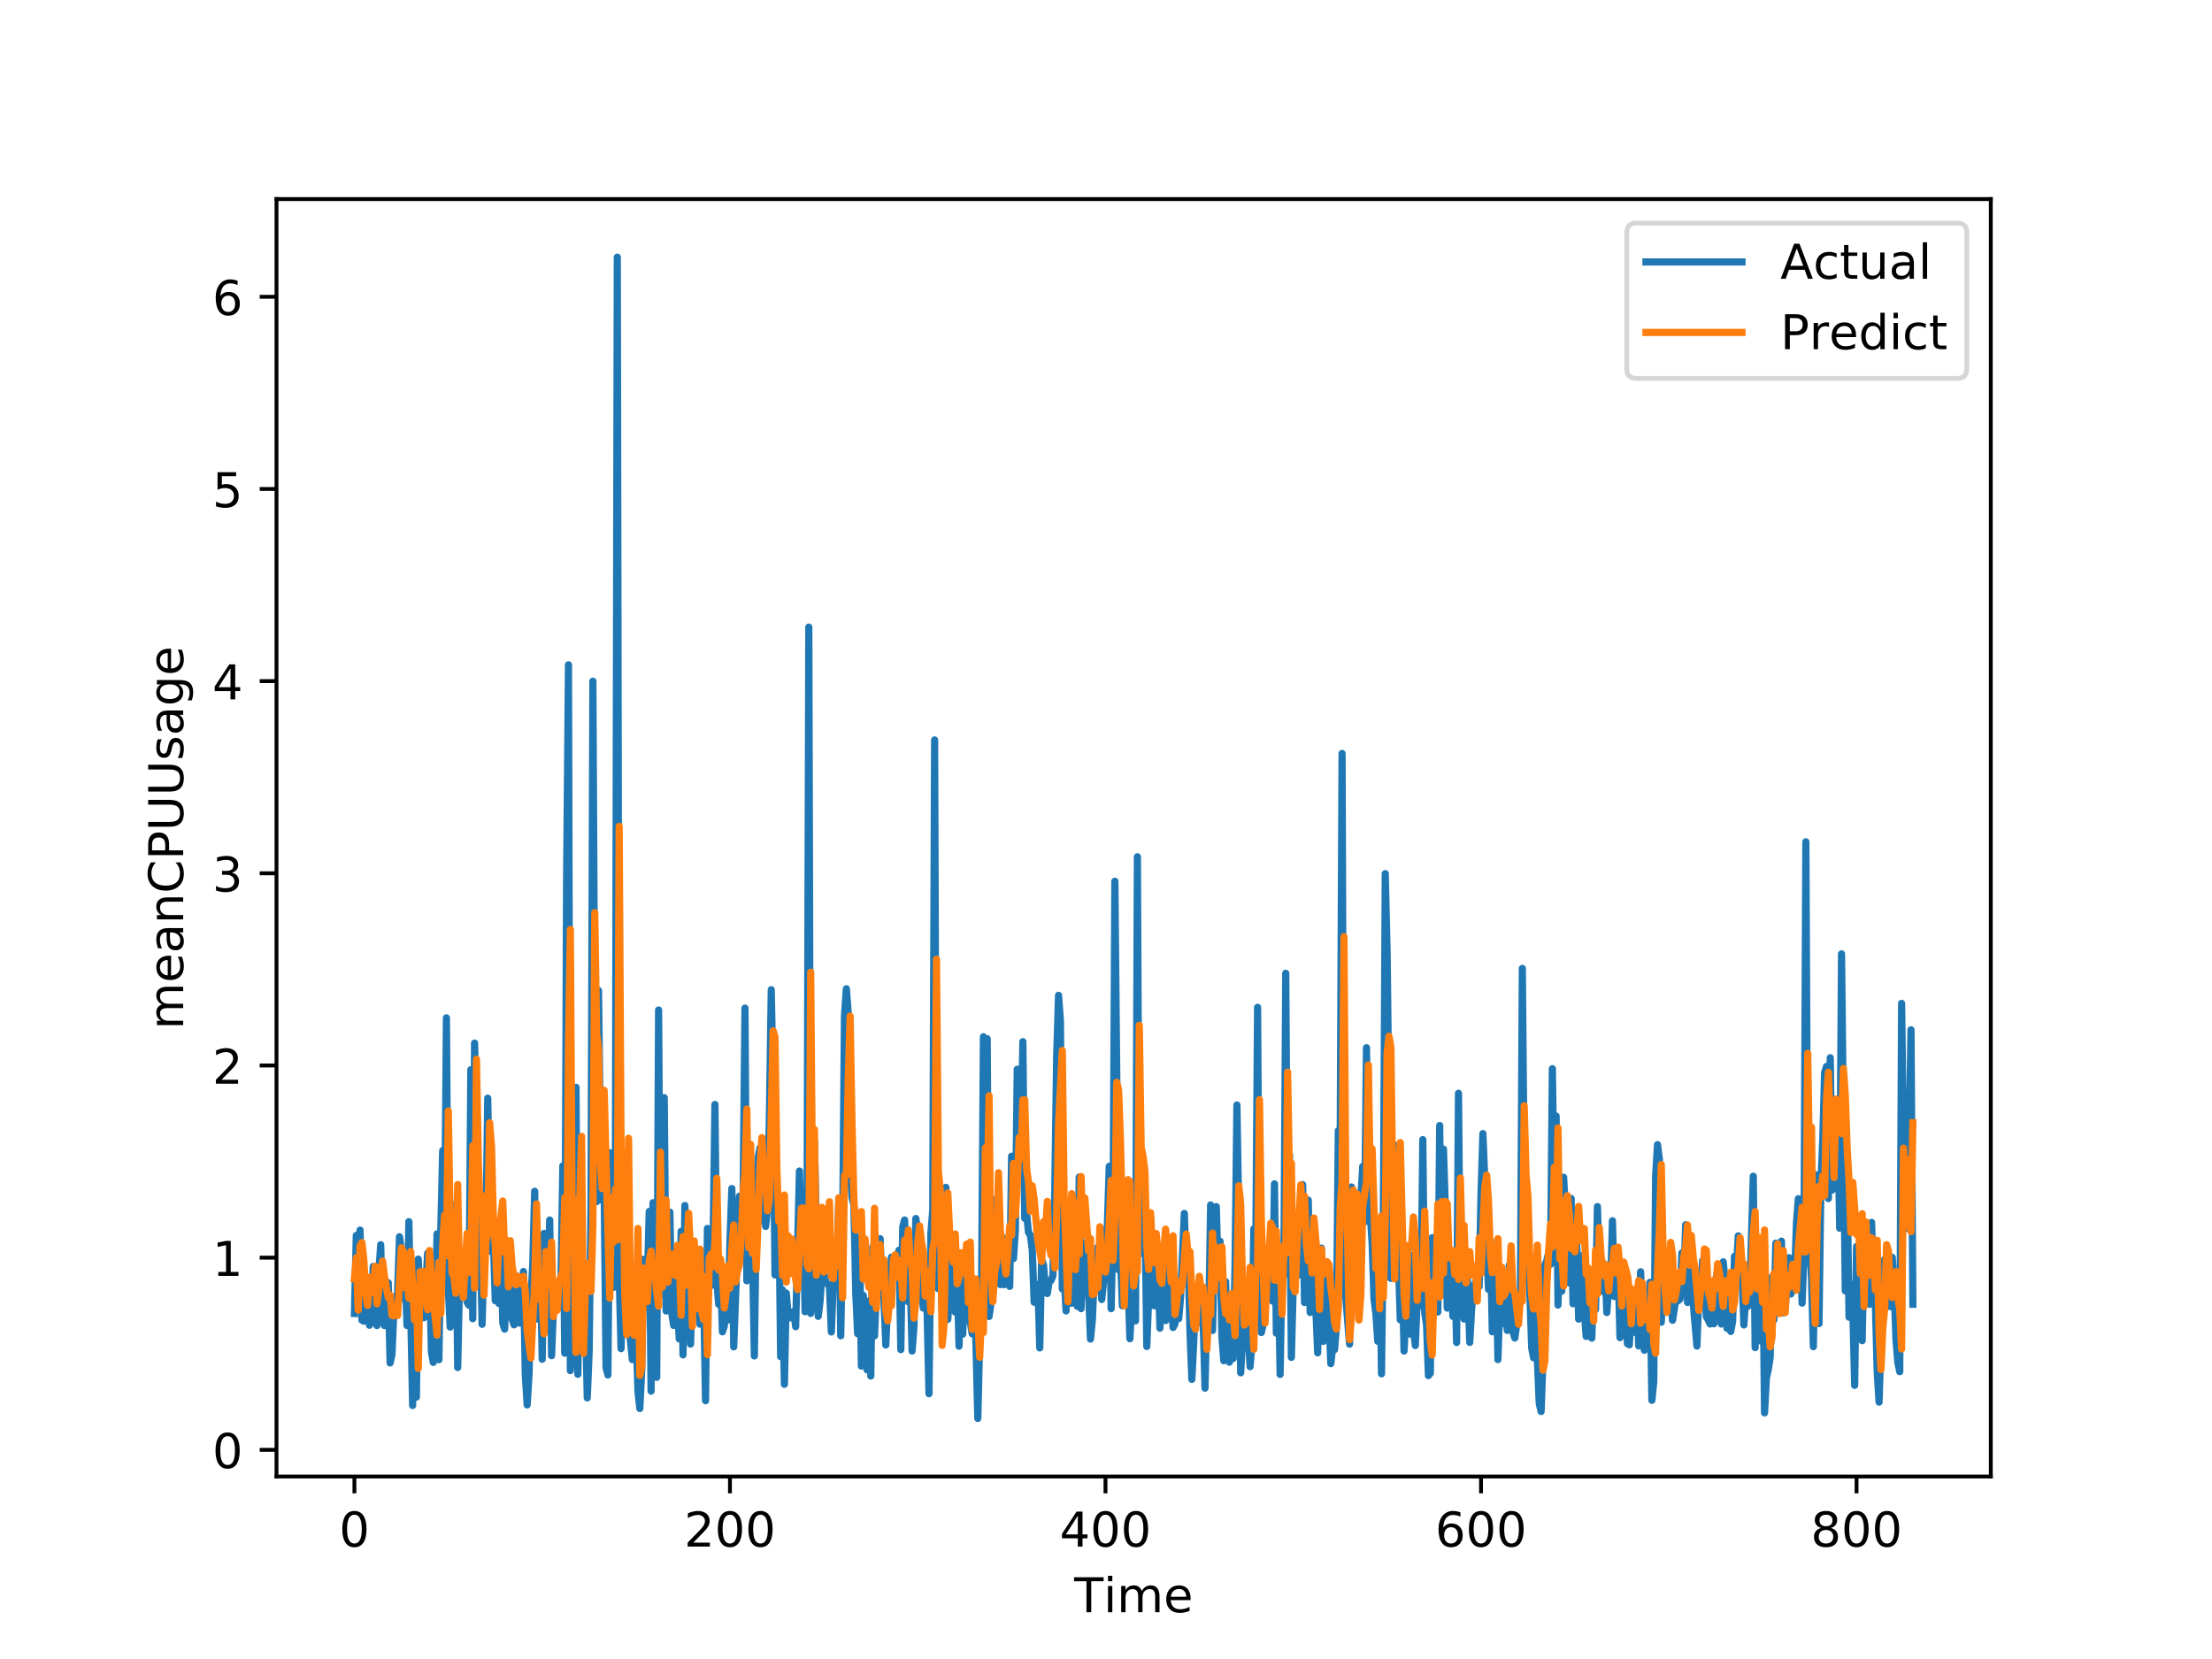 <?xml version="1.0" encoding="utf-8" standalone="no"?>
<!DOCTYPE svg PUBLIC "-//W3C//DTD SVG 1.1//EN"
  "http://www.w3.org/Graphics/SVG/1.1/DTD/svg11.dtd">
<!-- Created with matplotlib (http://matplotlib.org/) -->
<svg height="345.6pt" version="1.1" viewBox="0 0 460.8 345.6" width="460.8pt" xmlns="http://www.w3.org/2000/svg" xmlns:xlink="http://www.w3.org/1999/xlink">
 <defs>
  <style type="text/css">
*{stroke-linecap:butt;stroke-linejoin:round;}
  </style>
 </defs>
 <g id="figure_1">
  <g id="patch_1">
   <path d="M 0 345.6 
L 460.8 345.6 
L 460.8 0 
L 0 0 
z
" style="fill:#ffffff;"/>
  </g>
  <g id="axes_1">
   <g id="patch_2">
    <path d="M 57.6 307.584 
L 414.72 307.584 
L 414.72 41.472 
L 57.6 41.472 
z
" style="fill:#ffffff;"/>
   </g>
   <g id="matplotlib.axis_1">
    <g id="xtick_1">
     <g id="line2d_1">
      <defs>
       <path d="M 0 0 
L 0 3.5 
" id="m0a1c4d5ae3" style="stroke:#000000;stroke-width:0.8;"/>
      </defs>
      <g>
       <use style="stroke:#000000;stroke-width:0.8;" x="73.833" xlink:href="#m0a1c4d5ae3" y="307.584"/>
      </g>
     </g>
     <g id="text_1">
      <!-- 0 -->
      <defs>
       <path d="M 31.781 66.406 
Q 24.172 66.406 20.328 58.906 
Q 16.5 51.422 16.5 36.375 
Q 16.5 21.391 20.328 13.891 
Q 24.172 6.391 31.781 6.391 
Q 39.453 6.391 43.281 13.891 
Q 47.125 21.391 47.125 36.375 
Q 47.125 51.422 43.281 58.906 
Q 39.453 66.406 31.781 66.406 
z
M 31.781 74.219 
Q 44.047 74.219 50.516 64.516 
Q 56.984 54.828 56.984 36.375 
Q 56.984 17.969 50.516 8.266 
Q 44.047 -1.422 31.781 -1.422 
Q 19.531 -1.422 13.062 8.266 
Q 6.594 17.969 6.594 36.375 
Q 6.594 54.828 13.062 64.516 
Q 19.531 74.219 31.781 74.219 
z
" id="DejaVuSans-30"/>
      </defs>
      <g transform="translate(70.651 322.182)scale(0.1 -0.1)">
       <use xlink:href="#DejaVuSans-30"/>
      </g>
     </g>
    </g>
    <g id="xtick_2">
     <g id="line2d_2">
      <g>
       <use style="stroke:#000000;stroke-width:0.8;" x="152.063" xlink:href="#m0a1c4d5ae3" y="307.584"/>
      </g>
     </g>
     <g id="text_2">
      <!-- 200 -->
      <defs>
       <path d="M 19.188 8.297 
L 53.609 8.297 
L 53.609 0 
L 7.328 0 
L 7.328 8.297 
Q 12.938 14.109 22.625 23.891 
Q 32.328 33.688 34.812 36.531 
Q 39.547 41.844 41.422 45.531 
Q 43.312 49.219 43.312 52.781 
Q 43.312 58.594 39.234 62.25 
Q 35.156 65.922 28.609 65.922 
Q 23.969 65.922 18.812 64.312 
Q 13.672 62.703 7.812 59.422 
L 7.812 69.391 
Q 13.766 71.781 18.938 73 
Q 24.125 74.219 28.422 74.219 
Q 39.75 74.219 46.484 68.547 
Q 53.219 62.891 53.219 53.422 
Q 53.219 48.922 51.531 44.891 
Q 49.859 40.875 45.406 35.406 
Q 44.188 33.984 37.641 27.219 
Q 31.109 20.453 19.188 8.297 
z
" id="DejaVuSans-32"/>
      </defs>
      <g transform="translate(142.519 322.182)scale(0.1 -0.1)">
       <use xlink:href="#DejaVuSans-32"/>
       <use x="63.623" xlink:href="#DejaVuSans-30"/>
       <use x="127.246" xlink:href="#DejaVuSans-30"/>
      </g>
     </g>
    </g>
    <g id="xtick_3">
     <g id="line2d_3">
      <g>
       <use style="stroke:#000000;stroke-width:0.8;" x="230.293" xlink:href="#m0a1c4d5ae3" y="307.584"/>
      </g>
     </g>
     <g id="text_3">
      <!-- 400 -->
      <defs>
       <path d="M 37.797 64.312 
L 12.891 25.391 
L 37.797 25.391 
z
M 35.203 72.906 
L 47.609 72.906 
L 47.609 25.391 
L 58.016 25.391 
L 58.016 17.188 
L 47.609 17.188 
L 47.609 0 
L 37.797 0 
L 37.797 17.188 
L 4.891 17.188 
L 4.891 26.703 
z
" id="DejaVuSans-34"/>
      </defs>
      <g transform="translate(220.749 322.182)scale(0.1 -0.1)">
       <use xlink:href="#DejaVuSans-34"/>
       <use x="63.623" xlink:href="#DejaVuSans-30"/>
       <use x="127.246" xlink:href="#DejaVuSans-30"/>
      </g>
     </g>
    </g>
    <g id="xtick_4">
     <g id="line2d_4">
      <g>
       <use style="stroke:#000000;stroke-width:0.8;" x="308.523" xlink:href="#m0a1c4d5ae3" y="307.584"/>
      </g>
     </g>
     <g id="text_4">
      <!-- 600 -->
      <defs>
       <path d="M 33.016 40.375 
Q 26.375 40.375 22.484 35.828 
Q 18.609 31.297 18.609 23.391 
Q 18.609 15.531 22.484 10.953 
Q 26.375 6.391 33.016 6.391 
Q 39.656 6.391 43.531 10.953 
Q 47.406 15.531 47.406 23.391 
Q 47.406 31.297 43.531 35.828 
Q 39.656 40.375 33.016 40.375 
z
M 52.594 71.297 
L 52.594 62.312 
Q 48.875 64.062 45.094 64.984 
Q 41.312 65.922 37.594 65.922 
Q 27.828 65.922 22.672 59.328 
Q 17.531 52.734 16.797 39.406 
Q 19.672 43.656 24.016 45.922 
Q 28.375 48.188 33.594 48.188 
Q 44.578 48.188 50.953 41.516 
Q 57.328 34.859 57.328 23.391 
Q 57.328 12.156 50.688 5.359 
Q 44.047 -1.422 33.016 -1.422 
Q 20.359 -1.422 13.672 8.266 
Q 6.984 17.969 6.984 36.375 
Q 6.984 53.656 15.188 63.938 
Q 23.391 74.219 37.203 74.219 
Q 40.922 74.219 44.703 73.484 
Q 48.484 72.75 52.594 71.297 
z
" id="DejaVuSans-36"/>
      </defs>
      <g transform="translate(298.979 322.182)scale(0.1 -0.1)">
       <use xlink:href="#DejaVuSans-36"/>
       <use x="63.623" xlink:href="#DejaVuSans-30"/>
       <use x="127.246" xlink:href="#DejaVuSans-30"/>
      </g>
     </g>
    </g>
    <g id="xtick_5">
     <g id="line2d_5">
      <g>
       <use style="stroke:#000000;stroke-width:0.8;" x="386.753" xlink:href="#m0a1c4d5ae3" y="307.584"/>
      </g>
     </g>
     <g id="text_5">
      <!-- 800 -->
      <defs>
       <path d="M 31.781 34.625 
Q 24.75 34.625 20.719 30.859 
Q 16.703 27.094 16.703 20.516 
Q 16.703 13.922 20.719 10.156 
Q 24.75 6.391 31.781 6.391 
Q 38.812 6.391 42.859 10.172 
Q 46.922 13.969 46.922 20.516 
Q 46.922 27.094 42.891 30.859 
Q 38.875 34.625 31.781 34.625 
z
M 21.922 38.812 
Q 15.578 40.375 12.031 44.719 
Q 8.5 49.078 8.5 55.328 
Q 8.5 64.062 14.719 69.141 
Q 20.953 74.219 31.781 74.219 
Q 42.672 74.219 48.875 69.141 
Q 55.078 64.062 55.078 55.328 
Q 55.078 49.078 51.531 44.719 
Q 48 40.375 41.703 38.812 
Q 48.828 37.156 52.797 32.312 
Q 56.781 27.484 56.781 20.516 
Q 56.781 9.906 50.312 4.234 
Q 43.844 -1.422 31.781 -1.422 
Q 19.734 -1.422 13.25 4.234 
Q 6.781 9.906 6.781 20.516 
Q 6.781 27.484 10.781 32.312 
Q 14.797 37.156 21.922 38.812 
z
M 18.312 54.391 
Q 18.312 48.734 21.844 45.562 
Q 25.391 42.391 31.781 42.391 
Q 38.141 42.391 41.719 45.562 
Q 45.312 48.734 45.312 54.391 
Q 45.312 60.062 41.719 63.234 
Q 38.141 66.406 31.781 66.406 
Q 25.391 66.406 21.844 63.234 
Q 18.312 60.062 18.312 54.391 
z
" id="DejaVuSans-38"/>
      </defs>
      <g transform="translate(377.209 322.182)scale(0.1 -0.1)">
       <use xlink:href="#DejaVuSans-38"/>
       <use x="63.623" xlink:href="#DejaVuSans-30"/>
       <use x="127.246" xlink:href="#DejaVuSans-30"/>
      </g>
     </g>
    </g>
    <g id="text_6">
     <!-- Time -->
     <defs>
      <path d="M -0.297 72.906 
L 61.375 72.906 
L 61.375 64.594 
L 35.5 64.594 
L 35.5 0 
L 25.594 0 
L 25.594 64.594 
L -0.297 64.594 
z
" id="DejaVuSans-54"/>
      <path d="M 9.422 54.688 
L 18.406 54.688 
L 18.406 0 
L 9.422 0 
z
M 9.422 75.984 
L 18.406 75.984 
L 18.406 64.594 
L 9.422 64.594 
z
" id="DejaVuSans-69"/>
      <path d="M 52 44.188 
Q 55.375 50.25 60.062 53.125 
Q 64.75 56 71.094 56 
Q 79.641 56 84.281 50.016 
Q 88.922 44.047 88.922 33.016 
L 88.922 0 
L 79.891 0 
L 79.891 32.719 
Q 79.891 40.578 77.094 44.375 
Q 74.312 48.188 68.609 48.188 
Q 61.625 48.188 57.562 43.547 
Q 53.516 38.922 53.516 30.906 
L 53.516 0 
L 44.484 0 
L 44.484 32.719 
Q 44.484 40.625 41.703 44.406 
Q 38.922 48.188 33.109 48.188 
Q 26.219 48.188 22.156 43.531 
Q 18.109 38.875 18.109 30.906 
L 18.109 0 
L 9.078 0 
L 9.078 54.688 
L 18.109 54.688 
L 18.109 46.188 
Q 21.188 51.219 25.484 53.609 
Q 29.781 56 35.688 56 
Q 41.656 56 45.828 52.969 
Q 50 49.953 52 44.188 
z
" id="DejaVuSans-6d"/>
      <path d="M 56.203 29.594 
L 56.203 25.203 
L 14.891 25.203 
Q 15.484 15.922 20.484 11.062 
Q 25.484 6.203 34.422 6.203 
Q 39.594 6.203 44.453 7.469 
Q 49.312 8.734 54.109 11.281 
L 54.109 2.781 
Q 49.266 0.734 44.188 -0.344 
Q 39.109 -1.422 33.891 -1.422 
Q 20.797 -1.422 13.156 6.188 
Q 5.516 13.812 5.516 26.812 
Q 5.516 40.234 12.766 48.109 
Q 20.016 56 32.328 56 
Q 43.359 56 49.781 48.891 
Q 56.203 41.797 56.203 29.594 
z
M 47.219 32.234 
Q 47.125 39.594 43.094 43.984 
Q 39.062 48.391 32.422 48.391 
Q 24.906 48.391 20.391 44.141 
Q 15.875 39.891 15.188 32.172 
z
" id="DejaVuSans-65"/>
     </defs>
     <g transform="translate(223.773 335.861)scale(0.1 -0.1)">
      <use xlink:href="#DejaVuSans-54"/>
      <use x="61.037" xlink:href="#DejaVuSans-69"/>
      <use x="88.82" xlink:href="#DejaVuSans-6d"/>
      <use x="186.232" xlink:href="#DejaVuSans-65"/>
     </g>
    </g>
   </g>
   <g id="matplotlib.axis_2">
    <g id="ytick_1">
     <g id="line2d_6">
      <defs>
       <path d="M 0 0 
L -3.5 0 
" id="mcbc3c35d10" style="stroke:#000000;stroke-width:0.8;"/>
      </defs>
      <g>
       <use style="stroke:#000000;stroke-width:0.8;" x="57.6" xlink:href="#mcbc3c35d10" y="302.026"/>
      </g>
     </g>
     <g id="text_7">
      <!-- 0 -->
      <g transform="translate(44.237 305.825)scale(0.1 -0.1)">
       <use xlink:href="#DejaVuSans-30"/>
      </g>
     </g>
    </g>
    <g id="ytick_2">
     <g id="line2d_7">
      <g>
       <use style="stroke:#000000;stroke-width:0.8;" x="57.6" xlink:href="#mcbc3c35d10" y="261.992"/>
      </g>
     </g>
     <g id="text_8">
      <!-- 1 -->
      <defs>
       <path d="M 12.406 8.297 
L 28.516 8.297 
L 28.516 63.922 
L 10.984 60.406 
L 10.984 69.391 
L 28.422 72.906 
L 38.281 72.906 
L 38.281 8.297 
L 54.391 8.297 
L 54.391 0 
L 12.406 0 
z
" id="DejaVuSans-31"/>
      </defs>
      <g transform="translate(44.237 265.791)scale(0.1 -0.1)">
       <use xlink:href="#DejaVuSans-31"/>
      </g>
     </g>
    </g>
    <g id="ytick_3">
     <g id="line2d_8">
      <g>
       <use style="stroke:#000000;stroke-width:0.8;" x="57.6" xlink:href="#mcbc3c35d10" y="221.958"/>
      </g>
     </g>
     <g id="text_9">
      <!-- 2 -->
      <g transform="translate(44.237 225.757)scale(0.1 -0.1)">
       <use xlink:href="#DejaVuSans-32"/>
      </g>
     </g>
    </g>
    <g id="ytick_4">
     <g id="line2d_9">
      <g>
       <use style="stroke:#000000;stroke-width:0.8;" x="57.6" xlink:href="#mcbc3c35d10" y="181.924"/>
      </g>
     </g>
     <g id="text_10">
      <!-- 3 -->
      <defs>
       <path d="M 40.578 39.312 
Q 47.656 37.797 51.625 33 
Q 55.609 28.219 55.609 21.188 
Q 55.609 10.406 48.188 4.484 
Q 40.766 -1.422 27.094 -1.422 
Q 22.516 -1.422 17.656 -0.516 
Q 12.797 0.391 7.625 2.203 
L 7.625 11.719 
Q 11.719 9.328 16.594 8.109 
Q 21.484 6.891 26.812 6.891 
Q 36.078 6.891 40.938 10.547 
Q 45.797 14.203 45.797 21.188 
Q 45.797 27.641 41.281 31.266 
Q 36.766 34.906 28.719 34.906 
L 20.219 34.906 
L 20.219 43.016 
L 29.109 43.016 
Q 36.375 43.016 40.234 45.922 
Q 44.094 48.828 44.094 54.297 
Q 44.094 59.906 40.109 62.906 
Q 36.141 65.922 28.719 65.922 
Q 24.656 65.922 20.016 65.031 
Q 15.375 64.156 9.812 62.312 
L 9.812 71.094 
Q 15.438 72.656 20.344 73.438 
Q 25.25 74.219 29.594 74.219 
Q 40.828 74.219 47.359 69.109 
Q 53.906 64.016 53.906 55.328 
Q 53.906 49.266 50.438 45.094 
Q 46.969 40.922 40.578 39.312 
z
" id="DejaVuSans-33"/>
      </defs>
      <g transform="translate(44.237 185.723)scale(0.1 -0.1)">
       <use xlink:href="#DejaVuSans-33"/>
      </g>
     </g>
    </g>
    <g id="ytick_5">
     <g id="line2d_10">
      <g>
       <use style="stroke:#000000;stroke-width:0.8;" x="57.6" xlink:href="#mcbc3c35d10" y="141.89"/>
      </g>
     </g>
     <g id="text_11">
      <!-- 4 -->
      <g transform="translate(44.237 145.689)scale(0.1 -0.1)">
       <use xlink:href="#DejaVuSans-34"/>
      </g>
     </g>
    </g>
    <g id="ytick_6">
     <g id="line2d_11">
      <g>
       <use style="stroke:#000000;stroke-width:0.8;" x="57.6" xlink:href="#mcbc3c35d10" y="101.856"/>
      </g>
     </g>
     <g id="text_12">
      <!-- 5 -->
      <defs>
       <path d="M 10.797 72.906 
L 49.516 72.906 
L 49.516 64.594 
L 19.828 64.594 
L 19.828 46.734 
Q 21.969 47.469 24.109 47.828 
Q 26.266 48.188 28.422 48.188 
Q 40.625 48.188 47.75 41.5 
Q 54.891 34.812 54.891 23.391 
Q 54.891 11.625 47.562 5.094 
Q 40.234 -1.422 26.906 -1.422 
Q 22.312 -1.422 17.547 -0.641 
Q 12.797 0.141 7.719 1.703 
L 7.719 11.625 
Q 12.109 9.234 16.797 8.062 
Q 21.484 6.891 26.703 6.891 
Q 35.156 6.891 40.078 11.328 
Q 45.016 15.766 45.016 23.391 
Q 45.016 31 40.078 35.438 
Q 35.156 39.891 26.703 39.891 
Q 22.75 39.891 18.812 39.016 
Q 14.891 38.141 10.797 36.281 
z
" id="DejaVuSans-35"/>
      </defs>
      <g transform="translate(44.237 105.655)scale(0.1 -0.1)">
       <use xlink:href="#DejaVuSans-35"/>
      </g>
     </g>
    </g>
    <g id="ytick_7">
     <g id="line2d_12">
      <g>
       <use style="stroke:#000000;stroke-width:0.8;" x="57.6" xlink:href="#mcbc3c35d10" y="61.822"/>
      </g>
     </g>
     <g id="text_13">
      <!-- 6 -->
      <g transform="translate(44.237 65.621)scale(0.1 -0.1)">
       <use xlink:href="#DejaVuSans-36"/>
      </g>
     </g>
    </g>
    <g id="text_14">
     <!-- meanCPUUsage -->
     <defs>
      <path d="M 34.281 27.484 
Q 23.391 27.484 19.188 25 
Q 14.984 22.516 14.984 16.5 
Q 14.984 11.719 18.141 8.906 
Q 21.297 6.109 26.703 6.109 
Q 34.188 6.109 38.703 11.406 
Q 43.219 16.703 43.219 25.484 
L 43.219 27.484 
z
M 52.203 31.203 
L 52.203 0 
L 43.219 0 
L 43.219 8.297 
Q 40.141 3.328 35.547 0.953 
Q 30.953 -1.422 24.312 -1.422 
Q 15.922 -1.422 10.953 3.297 
Q 6 8.016 6 15.922 
Q 6 25.141 12.172 29.828 
Q 18.359 34.516 30.609 34.516 
L 43.219 34.516 
L 43.219 35.406 
Q 43.219 41.609 39.141 45 
Q 35.062 48.391 27.688 48.391 
Q 23 48.391 18.547 47.266 
Q 14.109 46.141 10.016 43.891 
L 10.016 52.203 
Q 14.938 54.109 19.578 55.047 
Q 24.219 56 28.609 56 
Q 40.484 56 46.344 49.844 
Q 52.203 43.703 52.203 31.203 
z
" id="DejaVuSans-61"/>
      <path d="M 54.891 33.016 
L 54.891 0 
L 45.906 0 
L 45.906 32.719 
Q 45.906 40.484 42.875 44.328 
Q 39.844 48.188 33.797 48.188 
Q 26.516 48.188 22.312 43.547 
Q 18.109 38.922 18.109 30.906 
L 18.109 0 
L 9.078 0 
L 9.078 54.688 
L 18.109 54.688 
L 18.109 46.188 
Q 21.344 51.125 25.703 53.562 
Q 30.078 56 35.797 56 
Q 45.219 56 50.047 50.172 
Q 54.891 44.344 54.891 33.016 
z
" id="DejaVuSans-6e"/>
      <path d="M 64.406 67.281 
L 64.406 56.891 
Q 59.422 61.531 53.781 63.812 
Q 48.141 66.109 41.797 66.109 
Q 29.297 66.109 22.656 58.469 
Q 16.016 50.828 16.016 36.375 
Q 16.016 21.969 22.656 14.328 
Q 29.297 6.688 41.797 6.688 
Q 48.141 6.688 53.781 8.984 
Q 59.422 11.281 64.406 15.922 
L 64.406 5.609 
Q 59.234 2.094 53.438 0.328 
Q 47.656 -1.422 41.219 -1.422 
Q 24.656 -1.422 15.125 8.703 
Q 5.609 18.844 5.609 36.375 
Q 5.609 53.953 15.125 64.078 
Q 24.656 74.219 41.219 74.219 
Q 47.75 74.219 53.531 72.484 
Q 59.328 70.75 64.406 67.281 
z
" id="DejaVuSans-43"/>
      <path d="M 19.672 64.797 
L 19.672 37.406 
L 32.078 37.406 
Q 38.969 37.406 42.719 40.969 
Q 46.484 44.531 46.484 51.125 
Q 46.484 57.672 42.719 61.234 
Q 38.969 64.797 32.078 64.797 
z
M 9.812 72.906 
L 32.078 72.906 
Q 44.344 72.906 50.609 67.359 
Q 56.891 61.812 56.891 51.125 
Q 56.891 40.328 50.609 34.812 
Q 44.344 29.297 32.078 29.297 
L 19.672 29.297 
L 19.672 0 
L 9.812 0 
z
" id="DejaVuSans-50"/>
      <path d="M 8.688 72.906 
L 18.609 72.906 
L 18.609 28.609 
Q 18.609 16.891 22.844 11.734 
Q 27.094 6.594 36.625 6.594 
Q 46.094 6.594 50.344 11.734 
Q 54.594 16.891 54.594 28.609 
L 54.594 72.906 
L 64.5 72.906 
L 64.5 27.391 
Q 64.5 13.141 57.438 5.859 
Q 50.391 -1.422 36.625 -1.422 
Q 22.797 -1.422 15.734 5.859 
Q 8.688 13.141 8.688 27.391 
z
" id="DejaVuSans-55"/>
      <path d="M 44.281 53.078 
L 44.281 44.578 
Q 40.484 46.531 36.375 47.5 
Q 32.281 48.484 27.875 48.484 
Q 21.188 48.484 17.844 46.438 
Q 14.5 44.391 14.5 40.281 
Q 14.5 37.156 16.891 35.375 
Q 19.281 33.594 26.516 31.984 
L 29.594 31.297 
Q 39.156 29.25 43.188 25.516 
Q 47.219 21.781 47.219 15.094 
Q 47.219 7.469 41.188 3.016 
Q 35.156 -1.422 24.609 -1.422 
Q 20.219 -1.422 15.453 -0.562 
Q 10.688 0.297 5.422 2 
L 5.422 11.281 
Q 10.406 8.688 15.234 7.391 
Q 20.062 6.109 24.812 6.109 
Q 31.156 6.109 34.562 8.281 
Q 37.984 10.453 37.984 14.406 
Q 37.984 18.062 35.516 20.016 
Q 33.062 21.969 24.703 23.781 
L 21.578 24.516 
Q 13.234 26.266 9.516 29.906 
Q 5.812 33.547 5.812 39.891 
Q 5.812 47.609 11.281 51.797 
Q 16.75 56 26.812 56 
Q 31.781 56 36.172 55.266 
Q 40.578 54.547 44.281 53.078 
z
" id="DejaVuSans-73"/>
      <path d="M 45.406 27.984 
Q 45.406 37.75 41.375 43.109 
Q 37.359 48.484 30.078 48.484 
Q 22.859 48.484 18.828 43.109 
Q 14.797 37.75 14.797 27.984 
Q 14.797 18.266 18.828 12.891 
Q 22.859 7.516 30.078 7.516 
Q 37.359 7.516 41.375 12.891 
Q 45.406 18.266 45.406 27.984 
z
M 54.391 6.781 
Q 54.391 -7.172 48.188 -13.984 
Q 42 -20.797 29.203 -20.797 
Q 24.469 -20.797 20.266 -20.094 
Q 16.062 -19.391 12.109 -17.922 
L 12.109 -9.188 
Q 16.062 -11.328 19.922 -12.344 
Q 23.781 -13.375 27.781 -13.375 
Q 36.625 -13.375 41.016 -8.766 
Q 45.406 -4.156 45.406 5.172 
L 45.406 9.625 
Q 42.625 4.781 38.281 2.391 
Q 33.938 0 27.875 0 
Q 17.828 0 11.672 7.656 
Q 5.516 15.328 5.516 27.984 
Q 5.516 40.672 11.672 48.328 
Q 17.828 56 27.875 56 
Q 33.938 56 38.281 53.609 
Q 42.625 51.219 45.406 46.391 
L 45.406 54.688 
L 54.391 54.688 
z
" id="DejaVuSans-67"/>
     </defs>
     <g transform="translate(38.158 214.452)rotate(-90)scale(0.1 -0.1)">
      <use xlink:href="#DejaVuSans-6d"/>
      <use x="97.412" xlink:href="#DejaVuSans-65"/>
      <use x="158.936" xlink:href="#DejaVuSans-61"/>
      <use x="220.215" xlink:href="#DejaVuSans-6e"/>
      <use x="283.594" xlink:href="#DejaVuSans-43"/>
      <use x="353.418" xlink:href="#DejaVuSans-50"/>
      <use x="413.721" xlink:href="#DejaVuSans-55"/>
      <use x="486.914" xlink:href="#DejaVuSans-55"/>
      <use x="560.107" xlink:href="#DejaVuSans-73"/>
      <use x="612.207" xlink:href="#DejaVuSans-61"/>
      <use x="673.486" xlink:href="#DejaVuSans-67"/>
      <use x="736.963" xlink:href="#DejaVuSans-65"/>
     </g>
    </g>
   </g>
   <g id="line2d_13">
    <path clip-path="url(#p88ab2f5c21)" d="M 73.833 273.626 
L 74.224 257.359 
L 74.615 261.901 
L 75.006 256.255 
L 75.397 275.017 
L 75.788 275.225 
L 76.18 270.743 
L 76.571 268.12 
L 76.962 276.074 
L 77.353 273.268 
L 77.744 263.827 
L 78.135 275.225 
L 78.527 276.145 
L 78.918 265.051 
L 79.309 259.297 
L 79.7 274.694 
L 80.091 276.147 
L 80.482 272.905 
L 80.873 267.222 
L 81.265 283.936 
L 81.656 282.199 
L 82.047 273.026 
L 82.438 272.399 
L 82.829 269.181 
L 83.22 257.644 
L 83.611 260.42 
L 84.003 270.489 
L 84.394 264.523 
L 84.785 276.123 
L 85.176 254.488 
L 85.958 292.789 
L 86.35 266.905 
L 86.741 291.048 
L 87.132 262.298 
L 87.523 273.198 
L 87.914 272.922 
L 88.305 274.512 
L 89.088 261.057 
L 89.479 264.791 
L 89.87 281.592 
L 90.261 283.805 
L 90.652 273.95 
L 91.043 257.037 
L 91.434 283.253 
L 91.826 256.17 
L 92.217 239.691 
L 92.608 259.5 
L 92.999 212.031 
L 93.39 268.438 
L 93.781 276.457 
L 94.173 258.556 
L 94.564 274.309 
L 94.955 250.813 
L 95.346 284.879 
L 95.737 266.611 
L 96.128 264.956 
L 96.519 265.703 
L 96.911 267.03 
L 97.302 271.264 
L 97.693 271.907 
L 98.084 222.841 
L 98.475 274.712 
L 98.866 217.294 
L 99.257 232.863 
L 99.649 257.417 
L 100.04 257.894 
L 100.431 275.876 
L 100.822 261.063 
L 101.213 257.638 
L 101.604 228.767 
L 101.996 251.356 
L 102.387 260.763 
L 102.778 258.022 
L 103.169 270.966 
L 103.56 267.329 
L 103.951 271.543 
L 104.342 258.843 
L 104.734 275.603 
L 105.125 276.882 
L 105.516 265.994 
L 105.907 261.547 
L 106.298 271.915 
L 106.689 274.807 
L 107.08 275.987 
L 107.472 265.77 
L 107.863 273.775 
L 108.254 275.632 
L 109.036 264.873 
L 109.427 286.459 
L 109.819 292.669 
L 110.21 286.214 
L 110.601 270.642 
L 110.992 263.1 
L 111.383 248.167 
L 111.774 274.783 
L 112.165 269.696 
L 112.557 262.149 
L 112.948 283.158 
L 113.339 256.939 
L 113.73 271.009 
L 114.121 269.978 
L 114.512 254.154 
L 114.903 282.412 
L 115.295 272.218 
L 115.686 267.733 
L 116.077 271.576 
L 116.468 272.314 
L 116.859 267.013 
L 117.25 242.869 
L 117.642 281.887 
L 118.033 183.197 
L 118.424 138.495 
L 118.815 285.528 
L 119.206 276.368 
L 119.597 259.557 
L 119.988 226.507 
L 120.38 286.285 
L 120.771 260.169 
L 121.162 269.812 
L 121.553 267.867 
L 121.944 272.795 
L 122.335 291.213 
L 122.726 281.692 
L 123.118 251.276 
L 123.509 141.905 
L 123.9 217.847 
L 124.291 250.328 
L 124.682 206.337 
L 125.073 238.003 
L 125.465 250.054 
L 125.856 247.565 
L 126.247 284.905 
L 126.638 286.424 
L 127.029 240.132 
L 127.42 267.384 
L 127.811 268.181 
L 128.203 244.542 
L 128.594 53.568 
L 128.985 265.684 
L 129.376 280.95 
L 129.767 263.177 
L 130.158 274.011 
L 130.549 276.558 
L 130.941 276.431 
L 131.332 279.21 
L 131.723 283.233 
L 132.114 268.066 
L 132.505 276.708 
L 132.896 289.826 
L 133.288 293.425 
L 133.679 285.398 
L 134.07 262.339 
L 134.461 272.284 
L 134.852 266.799 
L 135.243 252.37 
L 135.634 289.797 
L 136.026 250.548 
L 136.417 258.383 
L 136.808 286.92 
L 137.199 210.401 
L 137.59 269.716 
L 137.981 266.278 
L 138.372 228.663 
L 138.764 273.106 
L 139.155 272.371 
L 139.546 252.513 
L 139.937 273.567 
L 140.328 276.11 
L 140.719 261.021 
L 141.111 272.238 
L 141.502 278.932 
L 141.893 256.506 
L 142.284 282.244 
L 142.675 251.122 
L 143.066 266.042 
L 143.457 268.8 
L 143.849 279.995 
L 144.24 268.029 
L 144.631 270.017 
L 145.022 268.343 
L 145.413 273.041 
L 145.804 275.851 
L 146.195 275.85 
L 146.587 269.655 
L 146.978 291.789 
L 147.369 255.913 
L 147.76 258.439 
L 148.151 267.806 
L 148.542 259.893 
L 148.934 230.082 
L 149.325 266.991 
L 149.716 271.713 
L 150.107 265.785 
L 150.498 277.44 
L 150.889 276.195 
L 151.28 268.363 
L 151.672 274.981 
L 152.063 258.623 
L 152.454 247.6 
L 152.845 280.578 
L 154.018 249.211 
L 154.41 254.934 
L 154.801 249.688 
L 155.192 210.01 
L 155.583 266.819 
L 155.974 238.832 
L 156.365 262.277 
L 156.757 261.295 
L 157.148 282.47 
L 157.539 253.6 
L 157.93 241.185 
L 158.321 239.113 
L 158.712 254.302 
L 159.103 245.898 
L 159.495 255.484 
L 159.886 251.83 
L 160.277 232.604 
L 160.668 206.171 
L 161.059 226.501 
L 161.45 265.596 
L 161.841 260.002 
L 162.233 250.89 
L 162.624 282.624 
L 163.015 268.708 
L 163.406 288.371 
L 163.797 269.384 
L 164.188 274.009 
L 164.58 274.538 
L 165.362 273.184 
L 165.753 276.369 
L 166.535 243.953 
L 166.926 258.006 
L 167.318 251.806 
L 167.709 273.256 
L 168.1 262.425 
L 168.491 130.638 
L 168.882 273.615 
L 169.273 266.366 
L 169.664 237.616 
L 170.447 274.218 
L 170.838 270.981 
L 171.229 264.918 
L 171.62 264.999 
L 172.011 266.985 
L 172.794 268.016 
L 173.185 277.476 
L 173.576 267.155 
L 173.967 265.636 
L 174.358 262.565 
L 174.749 249.586 
L 175.141 278.272 
L 175.532 256.714 
L 175.923 211.479 
L 176.314 205.977 
L 176.705 211.167 
L 177.096 243.886 
L 177.487 249.505 
L 177.879 250.972 
L 178.27 269.384 
L 178.661 277.833 
L 179.052 257.927 
L 179.443 284.585 
L 179.834 269.839 
L 180.226 279.068 
L 180.617 285.357 
L 181.008 271.003 
L 181.399 286.656 
L 181.79 259.801 
L 182.181 278.282 
L 182.572 268.558 
L 183.355 258.043 
L 183.746 269.753 
L 184.137 270.415 
L 184.528 280.186 
L 184.919 271.169 
L 185.31 269.556 
L 185.702 261.891 
L 186.093 265.351 
L 186.484 264.861 
L 186.875 262.192 
L 187.266 260.443 
L 187.657 281.152 
L 188.049 255.598 
L 188.44 254.151 
L 188.831 266.618 
L 189.222 271.191 
L 189.613 266.247 
L 190.004 281.44 
L 190.395 276.361 
L 190.787 253.835 
L 191.178 256.535 
L 191.569 266.74 
L 191.96 267.392 
L 192.351 272.49 
L 192.742 264.304 
L 193.133 273.368 
L 193.525 290.333 
L 193.916 257.001 
L 194.307 252.087 
L 194.698 154.141 
L 195.089 267.704 
L 195.48 268.453 
L 195.872 263.464 
L 196.263 272.736 
L 196.654 273.943 
L 197.045 247.354 
L 197.436 274.856 
L 197.827 269.223 
L 198.218 260.224 
L 199.001 273.345 
L 199.392 264.477 
L 199.783 280.434 
L 200.174 269.647 
L 200.565 277.922 
L 200.956 262.695 
L 201.348 270.534 
L 201.739 274.762 
L 202.13 275.434 
L 202.521 277.844 
L 202.912 268.936 
L 203.303 279.629 
L 203.695 295.488 
L 204.086 279.015 
L 204.477 267.886 
L 204.868 215.972 
L 205.259 252.398 
L 205.65 216.384 
L 206.041 274.251 
L 206.433 271.475 
L 206.824 257.615 
L 207.215 265.027 
L 207.606 249.759 
L 207.997 267.198 
L 208.388 267.599 
L 208.779 257.668 
L 209.171 267.63 
L 209.562 265.839 
L 209.953 261.054 
L 210.344 267.978 
L 210.735 240.856 
L 211.126 262.183 
L 211.518 256.345 
L 211.909 222.75 
L 212.3 227.888 
L 212.691 238.405 
L 213.082 216.996 
L 213.473 253.795 
L 213.864 252.903 
L 214.256 256.734 
L 214.647 257.312 
L 215.038 260.384 
L 215.429 271.276 
L 215.82 271.333 
L 216.211 267.566 
L 216.602 280.802 
L 216.994 262.355 
L 217.385 263.52 
L 217.776 268.472 
L 218.167 269.472 
L 218.558 266.987 
L 218.949 266.744 
L 219.341 265.767 
L 219.732 247.741 
L 220.123 220.206 
L 220.514 207.347 
L 220.905 212.608 
L 221.296 268.506 
L 221.687 265.834 
L 222.079 273.086 
L 222.47 260.674 
L 222.861 264.523 
L 223.252 271.503 
L 223.643 271.113 
L 224.034 252.243 
L 224.425 272.128 
L 224.817 245.197 
L 225.208 272.61 
L 225.599 259.028 
L 225.99 263.223 
L 226.381 269.64 
L 226.772 269.104 
L 227.164 278.957 
L 227.555 274.939 
L 227.946 265.934 
L 228.337 267.486 
L 228.728 259.765 
L 229.119 264.429 
L 229.51 270.703 
L 229.902 266.865 
L 230.293 257.589 
L 230.684 255.387 
L 231.075 242.957 
L 231.466 272.622 
L 231.857 256.248 
L 232.248 183.575 
L 233.031 264.523 
L 233.422 261.936 
L 233.813 272.029 
L 234.595 255.393 
L 235.378 278.893 
L 235.769 271.569 
L 236.16 269.96 
L 236.551 275.164 
L 236.942 178.476 
L 237.333 261.261 
L 238.116 252.82 
L 238.507 252.16 
L 238.898 280.5 
L 239.289 270.2 
L 239.68 253.606 
L 240.463 272.019 
L 241.245 263.994 
L 241.636 276.685 
L 242.418 259.569 
L 242.81 275.099 
L 243.201 270.28 
L 243.592 263.768 
L 244.374 276.547 
L 244.765 275.778 
L 245.156 266.945 
L 245.548 274.703 
L 245.939 270.198 
L 246.721 252.775 
L 247.112 265.493 
L 247.503 260.773 
L 247.895 277.494 
L 248.286 287.344 
L 248.677 279.59 
L 249.068 269.587 
L 249.459 273.055 
L 249.85 275.492 
L 250.241 269.1 
L 250.633 274.878 
L 251.024 289.175 
L 251.415 272.241 
L 251.806 273.983 
L 252.197 251.012 
L 252.588 277.158 
L 252.979 259.29 
L 253.371 251.355 
L 253.762 264.602 
L 254.153 258.561 
L 254.544 278.471 
L 254.935 283.463 
L 255.326 266.995 
L 255.718 282.673 
L 256.109 283.768 
L 256.5 273.046 
L 256.891 283.016 
L 257.282 263.64 
L 257.673 230.19 
L 258.064 253.567 
L 258.456 285.978 
L 258.847 278.66 
L 259.238 267.354 
L 259.629 270.94 
L 260.411 284.7 
L 260.802 279.826 
L 261.194 256.005 
L 261.585 262.887 
L 261.976 209.839 
L 262.367 270.148 
L 262.758 277.586 
L 263.149 275.915 
L 263.541 260.703 
L 263.932 269.197 
L 264.323 260.426 
L 264.714 263.959 
L 265.105 271.055 
L 265.496 246.623 
L 265.887 277.725 
L 266.279 264.173 
L 266.67 286.32 
L 267.061 263.275 
L 267.452 265.704 
L 267.843 202.747 
L 268.234 260.167 
L 268.625 240.513 
L 269.017 282.761 
L 269.408 267.527 
L 269.799 256.878 
L 270.19 262.41 
L 270.581 265.597 
L 270.972 252.393 
L 271.364 246.78 
L 271.755 271.344 
L 272.146 269.371 
L 272.537 250.003 
L 272.928 273.404 
L 273.319 268.776 
L 273.71 265.625 
L 274.102 272.357 
L 274.493 281.818 
L 274.884 263.203 
L 275.275 259.996 
L 275.666 279.429 
L 276.057 263.619 
L 276.448 264.46 
L 277.231 284.073 
L 277.622 280.659 
L 278.013 281.147 
L 278.404 276.381 
L 278.795 235.553 
L 279.187 237.085 
L 279.578 156.961 
L 279.969 265.731 
L 281.142 280.009 
L 281.533 247.272 
L 281.925 269.406 
L 282.316 267.501 
L 282.707 269.459 
L 283.098 265.754 
L 283.489 249.54 
L 283.88 242.98 
L 284.271 254.54 
L 284.663 218.256 
L 285.054 249.907 
L 285.445 253.104 
L 285.836 258.834 
L 286.227 270.544 
L 286.618 273.628 
L 287.01 279.424 
L 287.401 258.275 
L 287.792 286.192 
L 288.183 254.153 
L 288.574 181.99 
L 288.965 198.5 
L 289.748 266.309 
L 290.139 266.175 
L 290.53 238.556 
L 290.921 253.57 
L 291.312 262.564 
L 291.703 274.957 
L 292.094 264.164 
L 292.486 281.441 
L 292.877 273.424 
L 293.268 270.329 
L 293.659 277.906 
L 294.05 261.498 
L 294.441 276.763 
L 294.833 280.303 
L 295.224 271.023 
L 295.615 268.493 
L 296.006 271.985 
L 296.397 237.401 
L 296.788 273.435 
L 297.179 276.056 
L 297.571 286.565 
L 297.962 286.05 
L 298.353 257.837 
L 298.744 269.718 
L 299.135 257.684 
L 299.526 273.32 
L 299.917 234.458 
L 300.309 269.67 
L 300.7 239.38 
L 301.091 251.724 
L 301.482 272.499 
L 301.873 268.539 
L 302.264 261.361 
L 302.656 274.22 
L 303.047 263.921 
L 303.438 279.666 
L 303.829 227.751 
L 304.22 269.156 
L 304.611 268.559 
L 305.002 274.781 
L 305.394 260.778 
L 305.785 268.302 
L 306.176 279.649 
L 306.567 272.664 
L 306.958 268.29 
L 307.349 267.171 
L 307.74 266.54 
L 308.132 268.023 
L 308.523 248.72 
L 308.914 236.146 
L 309.305 245.527 
L 309.696 260.137 
L 310.087 268.6 
L 310.479 258.373 
L 310.87 277.438 
L 311.652 260.106 
L 312.043 283.229 
L 312.434 271.92 
L 312.825 275.131 
L 313.217 275.716 
L 313.608 270.816 
L 313.999 277.157 
L 314.39 263.557 
L 314.781 272.391 
L 315.172 277.401 
L 315.563 278.733 
L 315.955 275.886 
L 316.346 270.661 
L 316.737 268.893 
L 317.128 201.74 
L 317.519 245.274 
L 317.91 252.924 
L 318.302 263.215 
L 318.693 269.48 
L 319.084 280.848 
L 319.475 282.852 
L 319.866 263.308 
L 320.257 283.202 
L 320.648 292.353 
L 321.04 294.04 
L 321.431 283.079 
L 321.822 263.506 
L 322.213 262.673 
L 322.604 260.928 
L 322.995 263.385 
L 323.386 222.631 
L 323.778 250.521 
L 324.169 232.49 
L 324.56 271.867 
L 324.951 259.49 
L 325.342 268.972 
L 325.733 245.254 
L 326.907 267.247 
L 327.298 249.668 
L 327.689 271.594 
L 328.08 267.677 
L 328.471 259.304 
L 328.863 274.803 
L 329.645 261.569 
L 330.036 272.961 
L 330.427 278.401 
L 330.818 272.373 
L 331.209 271.52 
L 331.601 278.762 
L 331.992 266.381 
L 332.383 272.793 
L 332.774 251.359 
L 333.165 265.272 
L 333.556 268.987 
L 333.948 265.536 
L 334.339 263.364 
L 334.73 273.416 
L 335.121 267.985 
L 335.512 268.374 
L 335.903 254.313 
L 336.294 270.092 
L 337.077 263.371 
L 337.468 278.653 
L 337.859 266.534 
L 338.25 266.993 
L 339.032 279.928 
L 339.424 280.147 
L 339.815 271.951 
L 340.206 270.627 
L 340.597 277.566 
L 340.988 270.031 
L 341.379 280.386 
L 341.771 264.929 
L 342.162 278.422 
L 342.553 281.277 
L 343.335 272.741 
L 343.726 267.135 
L 344.117 291.712 
L 344.509 287.824 
L 344.9 244.989 
L 345.291 238.448 
L 345.682 241.542 
L 346.073 275.453 
L 346.464 265.263 
L 346.855 264.172 
L 347.247 266.415 
L 347.638 270.443 
L 348.029 269.681 
L 348.42 275.035 
L 349.202 270.066 
L 349.594 270.958 
L 349.985 270.593 
L 350.376 260.999 
L 350.767 266.631 
L 351.158 255.126 
L 351.549 271.337 
L 351.94 259.797 
L 352.332 260.621 
L 352.723 271.468 
L 353.505 280.409 
L 353.896 269.284 
L 354.287 269.455 
L 354.678 262.635 
L 355.07 266.048 
L 355.461 274.295 
L 355.852 274.944 
L 356.243 275.812 
L 356.634 267.959 
L 357.025 275.772 
L 357.417 266.571 
L 357.808 264.782 
L 358.199 273.506 
L 358.59 275.824 
L 358.981 262.863 
L 359.372 267.06 
L 359.763 276.727 
L 360.155 267.543 
L 360.546 277.363 
L 360.937 275.256 
L 361.328 261.71 
L 361.719 264.56 
L 362.11 257.454 
L 362.501 264.9 
L 362.893 265.22 
L 363.284 276.013 
L 363.675 269.861 
L 364.066 272.151 
L 364.457 271.61 
L 365.24 245.025 
L 365.631 280.74 
L 366.022 258.105 
L 366.413 263.145 
L 366.804 279.367 
L 367.195 258.434 
L 367.586 294.327 
L 367.978 287.001 
L 368.369 285.296 
L 368.76 282.721 
L 369.151 266.003 
L 369.542 274.951 
L 369.933 258.968 
L 370.324 271.593 
L 370.716 260.168 
L 371.107 258.549 
L 371.498 273.486 
L 371.889 272.564 
L 372.671 262.001 
L 373.063 269.567 
L 373.454 268.684 
L 373.845 266.183 
L 374.236 254.805 
L 374.627 249.712 
L 375.018 256.181 
L 375.409 271.466 
L 375.801 260.818 
L 376.192 175.353 
L 376.583 252.797 
L 377.365 266.056 
L 377.756 280.538 
L 378.147 257.946 
L 378.539 244.731 
L 378.93 275.729 
L 379.321 246.54 
L 379.712 237.59 
L 380.103 223.457 
L 380.494 222.145 
L 380.886 249.684 
L 381.277 220.348 
L 381.668 247.923 
L 382.059 247.444 
L 382.45 230.604 
L 382.841 231.446 
L 383.232 255.854 
L 383.624 198.707 
L 384.406 268.912 
L 384.797 246.212 
L 385.188 274.399 
L 385.579 267.536 
L 385.97 272.861 
L 386.362 288.596 
L 386.753 259.653 
L 387.144 278.481 
L 387.535 266.982 
L 387.926 279.297 
L 388.317 258.889 
L 388.709 271.101 
L 389.1 262.983 
L 389.491 271.704 
L 389.882 254.645 
L 390.273 266.205 
L 390.664 271.23 
L 391.055 285.74 
L 391.447 292.092 
L 392.229 266.791 
L 392.62 262.312 
L 393.011 266.915 
L 393.793 272.202 
L 394.185 261.916 
L 394.576 268.197 
L 394.967 279.028 
L 395.358 283.858 
L 395.749 285.754 
L 396.14 209.018 
L 396.532 238.727 
L 396.923 255.961 
L 397.314 248.731 
L 397.705 238.63 
L 398.096 214.525 
L 398.487 271.702 
L 398.487 271.702 
" style="fill:none;stroke:#1f77b4;stroke-linecap:square;stroke-width:1.5;"/>
   </g>
   <g id="line2d_14">
    <path clip-path="url(#p88ab2f5c21)" d="M 73.833 266.385 
L 74.224 261.996 
L 74.615 272.905 
L 75.006 259.578 
L 75.397 258.859 
L 75.788 262.358 
L 76.18 269.668 
L 76.571 271.939 
L 76.962 266.07 
L 77.353 266.39 
L 77.744 269.263 
L 78.135 263.808 
L 78.527 271.606 
L 79.7 262.718 
L 80.091 265.874 
L 80.873 270.31 
L 81.265 269.789 
L 81.656 273.99 
L 82.047 274.111 
L 82.438 272.296 
L 82.829 274.043 
L 83.611 259.937 
L 84.003 260.636 
L 84.394 268.289 
L 84.785 266.408 
L 85.176 270.451 
L 85.567 260.716 
L 86.35 274.969 
L 86.741 267.9 
L 87.132 285.075 
L 87.523 264.894 
L 87.914 270.135 
L 88.305 264.844 
L 88.696 271.01 
L 89.088 272.85 
L 89.479 260.512 
L 90.261 270.671 
L 91.043 278.143 
L 91.434 262.966 
L 91.826 273.63 
L 92.217 259.696 
L 92.608 253.155 
L 92.999 261.577 
L 93.39 231.452 
L 93.781 255.273 
L 94.173 265.148 
L 94.564 265.986 
L 94.955 269.404 
L 95.346 246.764 
L 95.737 267.89 
L 96.128 261.011 
L 96.519 270.291 
L 97.302 256.941 
L 97.693 265.091 
L 98.084 262.758 
L 98.475 238.679 
L 98.866 268.322 
L 99.257 220.655 
L 99.649 242.05 
L 100.04 252.491 
L 100.431 249.007 
L 100.822 269.823 
L 101.213 258.873 
L 101.604 257.032 
L 101.996 233.883 
L 102.387 238.847 
L 102.778 253.85 
L 103.169 259.388 
L 103.56 267.25 
L 103.951 256.735 
L 104.734 250.196 
L 105.125 260.916 
L 105.516 258.365 
L 105.907 268.084 
L 106.298 258.451 
L 106.689 263.762 
L 107.472 267.643 
L 107.863 265.888 
L 108.254 267.37 
L 108.645 267.394 
L 109.036 265.872 
L 109.427 268.938 
L 109.819 277.254 
L 110.601 282.91 
L 111.383 267.298 
L 111.774 250.813 
L 112.165 266.903 
L 112.557 270.735 
L 112.948 271.251 
L 113.339 277.847 
L 113.73 260.721 
L 114.121 267.89 
L 114.512 264.318 
L 114.903 258.768 
L 115.295 274.287 
L 115.686 269.083 
L 116.077 272.959 
L 116.468 266.861 
L 116.859 265.955 
L 117.25 264.71 
L 117.642 249.476 
L 118.033 272.601 
L 118.424 218.264 
L 118.815 193.627 
L 119.206 257.04 
L 119.597 258.575 
L 119.988 281.723 
L 120.38 249.925 
L 120.771 249.887 
L 121.162 236.719 
L 121.553 281.924 
L 121.944 268.362 
L 122.335 263.191 
L 122.726 267.223 
L 123.118 269.004 
L 123.509 255.164 
L 123.9 190.112 
L 124.291 215.388 
L 124.682 218.243 
L 125.073 241.761 
L 125.465 247.621 
L 125.856 227.128 
L 127.029 270.43 
L 127.42 249.468 
L 127.811 258.75 
L 128.203 247.678 
L 128.594 258.311 
L 128.985 172.15 
L 129.376 239.276 
L 129.767 240.884 
L 130.158 270.107 
L 130.549 278.039 
L 130.941 237.12 
L 131.332 271.782 
L 131.723 276.629 
L 132.114 278.168 
L 132.505 276.903 
L 132.896 255.914 
L 133.288 286.514 
L 133.679 284.791 
L 134.07 264.159 
L 134.461 271.126 
L 134.852 271.149 
L 135.243 262.516 
L 135.634 260.619 
L 136.026 264.841 
L 136.417 264.784 
L 136.808 269.175 
L 137.199 272.098 
L 137.59 239.998 
L 137.981 268.133 
L 138.372 253.601 
L 138.764 249.995 
L 139.155 267.095 
L 139.546 261.542 
L 139.937 261.279 
L 140.328 261.893 
L 140.719 265.73 
L 141.111 259.423 
L 141.502 262.836 
L 141.893 273.98 
L 142.284 257.615 
L 142.675 267.821 
L 143.457 252.744 
L 143.849 260.738 
L 144.24 276.304 
L 144.631 258.517 
L 145.022 272.651 
L 145.413 268.457 
L 145.804 260.214 
L 146.195 273.276 
L 146.587 274.92 
L 146.978 265.953 
L 147.369 282.21 
L 147.76 262.043 
L 148.151 261.237 
L 148.542 263.892 
L 148.934 258.646 
L 149.325 245.465 
L 149.716 264.578 
L 150.107 262.279 
L 150.498 265.423 
L 150.889 272.47 
L 151.28 269.511 
L 151.672 263.621 
L 152.063 268.349 
L 152.454 259.949 
L 152.845 255.185 
L 153.236 267.031 
L 153.627 264.76 
L 154.018 263.577 
L 154.41 258.01 
L 154.801 248.541 
L 155.192 244.163 
L 155.583 231.041 
L 155.974 259.928 
L 156.365 238.388 
L 156.757 261.063 
L 157.148 256.448 
L 157.539 264.447 
L 158.321 243.183 
L 158.712 236.984 
L 159.103 244.224 
L 159.495 245.383 
L 159.886 252.227 
L 160.277 249.877 
L 161.059 214.735 
L 161.45 215.967 
L 161.841 243.47 
L 162.233 254.478 
L 162.624 252.83 
L 163.015 265.703 
L 163.406 248.945 
L 163.797 267.077 
L 164.188 257.458 
L 164.58 265.385 
L 164.971 258.102 
L 165.362 260.597 
L 165.753 266.535 
L 166.144 268.629 
L 166.926 251.712 
L 167.318 251.632 
L 167.709 251.952 
L 168.1 263.411 
L 168.491 264.315 
L 168.882 202.53 
L 169.273 249.638 
L 169.664 235.297 
L 170.056 265.639 
L 170.838 252.639 
L 171.229 251.493 
L 171.62 264.989 
L 172.011 262.023 
L 172.794 250.334 
L 173.185 265.889 
L 173.576 266.379 
L 173.967 258.958 
L 174.358 263.794 
L 174.749 249.519 
L 175.141 253.176 
L 175.532 270.34 
L 175.923 244.899 
L 176.314 244.855 
L 176.705 224.664 
L 177.096 211.681 
L 177.487 233.878 
L 177.879 249.762 
L 178.27 256.242 
L 178.661 253.666 
L 179.052 254.92 
L 179.443 252.394 
L 179.834 266.465 
L 180.226 258.145 
L 180.617 265.531 
L 181.008 268.151 
L 181.399 265.95 
L 181.79 271.305 
L 182.181 251.703 
L 182.572 272.567 
L 182.964 260.481 
L 183.355 259.27 
L 183.746 268.043 
L 184.137 262.468 
L 184.528 272.924 
L 184.919 275.161 
L 185.31 271.047 
L 185.702 272.027 
L 186.093 262.335 
L 186.484 261.399 
L 186.875 266.098 
L 187.266 262.556 
L 187.657 263.32 
L 188.049 270.388 
L 188.44 258.329 
L 188.831 260.093 
L 189.222 256.232 
L 189.613 262.415 
L 190.004 264.645 
L 190.395 274.584 
L 190.787 271.062 
L 191.178 259.012 
L 191.569 255.384 
L 191.96 258.676 
L 192.351 260.807 
L 192.742 270 
L 193.133 264.812 
L 193.525 266.799 
L 193.916 273.25 
L 194.307 260.339 
L 194.698 258.046 
L 195.089 199.831 
L 195.48 244.105 
L 195.872 247.876 
L 196.263 280.266 
L 196.654 276.058 
L 197.045 254.313 
L 197.436 248.499 
L 197.827 256.799 
L 198.218 261.394 
L 198.61 262.972 
L 199.001 257.065 
L 199.392 267.429 
L 199.783 266.109 
L 200.174 260.958 
L 200.565 264.658 
L 200.956 265.218 
L 201.348 259.188 
L 201.739 271.335 
L 202.13 258.753 
L 202.521 276.936 
L 202.912 275.899 
L 203.303 266.43 
L 204.086 282.743 
L 204.477 273.799 
L 204.868 277.585 
L 205.259 239.125 
L 205.65 249.94 
L 206.041 228.267 
L 206.433 265.539 
L 206.824 271.15 
L 207.215 264.993 
L 207.606 262.945 
L 207.997 244.296 
L 208.388 256.387 
L 209.562 265.387 
L 209.953 261.169 
L 210.344 255.362 
L 210.735 257.291 
L 211.126 242.376 
L 211.518 253.182 
L 211.909 246.942 
L 212.3 236.99 
L 212.691 241.35 
L 213.082 229.115 
L 213.473 229.116 
L 213.864 243.578 
L 214.256 246.093 
L 214.647 252.316 
L 215.038 247.02 
L 215.429 249.855 
L 216.211 258.501 
L 216.994 262.79 
L 217.385 254.469 
L 217.776 257.37 
L 218.167 250.272 
L 218.558 259.442 
L 218.949 261.479 
L 219.341 258.824 
L 219.732 264.132 
L 220.123 253.328 
L 220.514 234.263 
L 221.296 218.825 
L 221.687 250.21 
L 222.47 271.18 
L 222.861 257.13 
L 223.252 248.65 
L 223.643 250.719 
L 224.034 264.484 
L 224.425 257.873 
L 224.817 261.261 
L 225.208 245.089 
L 225.599 257.134 
L 225.99 249.556 
L 226.772 260.597 
L 227.164 258.024 
L 227.555 269.7 
L 227.946 269.52 
L 228.337 265.348 
L 228.728 268.23 
L 229.119 255.555 
L 229.51 263.347 
L 229.902 263.317 
L 230.293 264.981 
L 230.684 261.14 
L 231.075 254.772 
L 231.466 245.888 
L 231.857 262.565 
L 232.248 253.421 
L 232.64 225.467 
L 233.031 227.088 
L 233.422 237.797 
L 234.204 272.015 
L 234.987 245.745 
L 235.378 246.169 
L 235.769 261.211 
L 236.16 267.892 
L 236.551 264.965 
L 236.942 264.896 
L 237.333 213.576 
L 237.725 239.038 
L 238.116 240.863 
L 238.507 244.048 
L 238.898 259.575 
L 239.289 264.427 
L 239.68 252.624 
L 240.072 259.763 
L 240.463 263.069 
L 240.854 256.961 
L 241.245 260.684 
L 241.636 266.576 
L 242.027 267.344 
L 242.418 260.749 
L 242.81 256.052 
L 243.201 260.85 
L 243.592 261.537 
L 243.983 267.069 
L 244.374 257.444 
L 244.765 273.805 
L 245.156 271.092 
L 245.548 266.963 
L 245.939 269.017 
L 246.33 267.317 
L 247.112 257.071 
L 247.503 261.328 
L 247.895 260.765 
L 248.286 269.994 
L 248.677 276.093 
L 249.068 276.887 
L 249.459 269.643 
L 249.85 265.876 
L 250.241 268.922 
L 250.633 268.102 
L 251.024 272.94 
L 251.415 281.086 
L 251.806 272.512 
L 252.197 273.925 
L 252.588 256.864 
L 252.979 268.951 
L 253.371 259.802 
L 253.762 260.131 
L 254.153 266.234 
L 254.544 259.737 
L 254.935 270.157 
L 255.326 273.656 
L 255.718 271.046 
L 256.109 274.952 
L 256.5 269.495 
L 256.891 272.546 
L 257.282 278.236 
L 257.673 265.763 
L 258.064 247.022 
L 258.456 250.794 
L 258.847 267.731 
L 259.238 276.036 
L 259.629 272.397 
L 260.02 275.437 
L 260.411 263.986 
L 260.802 271.342 
L 261.194 281.08 
L 261.585 265.395 
L 261.976 264.223 
L 262.367 229.088 
L 262.758 254.362 
L 263.541 275.618 
L 263.932 265.673 
L 264.323 262.416 
L 264.714 254.813 
L 265.105 255.762 
L 265.496 266.668 
L 265.887 256.486 
L 266.279 266.828 
L 266.67 259.67 
L 267.061 273.754 
L 267.452 260.256 
L 267.843 261.177 
L 268.234 223.346 
L 268.625 245.02 
L 269.017 242.28 
L 269.408 268.117 
L 269.799 269.102 
L 270.19 259.125 
L 270.581 254.415 
L 270.972 246.823 
L 271.364 253.458 
L 271.755 249.2 
L 272.146 259.247 
L 272.537 262.676 
L 272.928 256.951 
L 273.319 265.167 
L 273.71 253.724 
L 274.493 262.528 
L 274.884 272.767 
L 275.275 260.224 
L 275.666 265.431 
L 276.057 264.704 
L 276.448 262.826 
L 276.84 263.358 
L 277.231 268.127 
L 277.622 271.014 
L 278.013 275.405 
L 278.404 276.849 
L 278.795 272.583 
L 279.187 251.435 
L 279.578 245.942 
L 279.969 195.124 
L 280.36 247.843 
L 280.751 259.127 
L 281.142 279.071 
L 281.533 274.32 
L 281.925 247.897 
L 282.316 254.323 
L 282.707 248.714 
L 283.098 274.99 
L 283.489 269.679 
L 283.88 251.348 
L 284.663 246.148 
L 285.054 221.862 
L 285.445 246.125 
L 285.836 239.31 
L 286.618 264.28 
L 287.01 259.116 
L 287.401 272.646 
L 287.792 253.315 
L 288.183 270.307 
L 288.574 254.245 
L 288.965 219.321 
L 289.356 215.869 
L 289.748 218.158 
L 290.139 247.205 
L 290.53 266.426 
L 290.921 247.382 
L 291.312 243.924 
L 291.703 238.024 
L 292.486 269.552 
L 292.877 274.175 
L 293.268 259.476 
L 293.659 259.941 
L 294.05 259.783 
L 294.441 253.524 
L 294.833 257.985 
L 295.224 270.889 
L 295.615 263.377 
L 296.006 263.904 
L 296.397 268.409 
L 296.788 252.307 
L 297.179 265.962 
L 297.571 268.9 
L 297.962 279.195 
L 298.353 282.259 
L 298.744 267.028 
L 299.135 268.367 
L 299.526 250.837 
L 299.917 270.214 
L 300.309 250.345 
L 300.7 265.248 
L 301.091 250.263 
L 301.482 250.686 
L 301.873 262.058 
L 302.656 260.473 
L 303.047 265.495 
L 303.438 261.747 
L 303.829 266.531 
L 304.22 245.403 
L 304.611 260.781 
L 305.002 255.272 
L 305.394 267.253 
L 305.785 262.669 
L 306.176 260.741 
L 306.567 265.613 
L 306.958 263.886 
L 307.349 263.747 
L 307.74 271.038 
L 308.132 257.91 
L 308.523 265.31 
L 309.305 247.4 
L 309.696 244.795 
L 310.087 250.333 
L 310.479 261.482 
L 310.87 265.123 
L 311.261 264.2 
L 312.043 258.04 
L 312.434 271.158 
L 312.825 263.977 
L 313.217 270.027 
L 313.608 269.326 
L 313.999 264.919 
L 314.39 267.716 
L 314.781 259.519 
L 315.172 268.85 
L 315.563 269.17 
L 316.346 275.856 
L 316.737 270.104 
L 317.128 271.075 
L 317.519 230.349 
L 317.91 244.831 
L 318.302 249.194 
L 318.693 262.87 
L 319.084 269.932 
L 319.475 272.701 
L 319.866 268.371 
L 320.257 259.391 
L 320.648 271.898 
L 321.04 275.804 
L 321.431 285.439 
L 321.822 283.593 
L 322.213 268.478 
L 322.604 260.584 
L 322.995 254.971 
L 323.386 259.817 
L 323.778 243.186 
L 324.169 256.384 
L 324.56 234.969 
L 324.951 262.291 
L 325.342 260.348 
L 325.733 267.899 
L 326.125 250.291 
L 326.516 249.068 
L 326.907 252.858 
L 327.298 260.102 
L 327.689 257.097 
L 328.08 260.773 
L 328.863 251.303 
L 329.254 258.481 
L 329.645 256.635 
L 330.036 255.929 
L 330.427 265.445 
L 330.818 264.12 
L 331.209 271.408 
L 331.601 265.041 
L 331.992 275.209 
L 332.383 260.45 
L 332.774 269.597 
L 333.165 255.724 
L 333.556 261.877 
L 334.339 265.89 
L 334.73 263.564 
L 335.121 268.884 
L 335.512 264.52 
L 335.903 263.534 
L 336.294 260.062 
L 336.686 265.189 
L 337.077 259.799 
L 337.468 264.033 
L 337.859 272.061 
L 338.25 262.907 
L 339.032 265.735 
L 339.424 268.784 
L 339.815 275.771 
L 340.206 268.602 
L 340.597 271.145 
L 340.988 269.511 
L 341.379 266.752 
L 341.771 275.654 
L 342.162 267.242 
L 342.553 274.283 
L 342.944 274.972 
L 343.335 273.177 
L 343.726 276.952 
L 344.117 267.533 
L 344.509 279.96 
L 344.9 281.903 
L 345.291 264.951 
L 345.682 255.838 
L 346.073 242.587 
L 346.464 261.3 
L 346.855 268.494 
L 347.247 273.387 
L 348.029 258.811 
L 348.42 261.481 
L 348.811 270.8 
L 349.202 269.064 
L 349.594 265.745 
L 349.985 264.909 
L 350.376 266.969 
L 350.767 261.829 
L 351.158 259.832 
L 351.549 255.184 
L 351.94 263.552 
L 352.332 257.37 
L 352.723 261.96 
L 353.114 264.293 
L 353.896 272.97 
L 354.287 268.603 
L 354.678 267.844 
L 355.07 260.187 
L 355.461 260.457 
L 355.852 269.237 
L 356.243 270.415 
L 356.634 272.491 
L 357.025 266.698 
L 357.417 268.488 
L 357.808 263.252 
L 358.199 265.025 
L 358.981 272.13 
L 359.372 266.809 
L 359.763 267.193 
L 360.155 269.314 
L 360.546 265.024 
L 360.937 272.879 
L 361.328 271.398 
L 361.719 265.414 
L 362.11 263.837 
L 362.501 257.866 
L 362.893 263.12 
L 363.284 263.258 
L 363.675 271.123 
L 364.066 267.112 
L 364.457 269.171 
L 364.848 266.87 
L 365.24 257.065 
L 365.631 252.395 
L 366.022 268.485 
L 366.413 257.796 
L 366.804 267.001 
L 367.195 271.298 
L 367.586 256.224 
L 367.978 276.888 
L 368.369 274.637 
L 368.76 280.56 
L 369.151 278.507 
L 369.542 265.258 
L 369.933 273.352 
L 370.324 259.128 
L 370.716 273.653 
L 371.107 264.459 
L 371.498 260.538 
L 371.889 273.443 
L 372.28 265.579 
L 372.671 268.263 
L 373.063 267.649 
L 373.454 263.384 
L 374.236 268.753 
L 374.627 259.702 
L 375.409 251.51 
L 375.801 260.827 
L 376.192 260.753 
L 376.583 219.418 
L 376.974 243.939 
L 377.365 234.803 
L 377.756 265.898 
L 378.147 275.695 
L 378.539 255.132 
L 378.93 247.131 
L 379.321 249.487 
L 379.712 244.943 
L 380.103 249.058 
L 380.494 228.999 
L 380.886 223.37 
L 381.277 235.057 
L 381.668 229.865 
L 382.059 245.284 
L 382.45 228.943 
L 382.841 233.633 
L 383.232 231.499 
L 383.624 236.167 
L 384.015 222.58 
L 384.406 228.046 
L 384.797 239.23 
L 385.188 246.004 
L 385.579 256.746 
L 385.97 246.321 
L 386.753 257.186 
L 387.144 253.643 
L 387.535 265.324 
L 387.926 252.829 
L 388.317 272.175 
L 388.709 254.548 
L 389.1 263.88 
L 389.491 265.697 
L 389.882 257.838 
L 390.273 258.628 
L 390.664 268.718 
L 391.055 258.369 
L 391.447 277.392 
L 391.838 285.298 
L 392.229 276.616 
L 392.62 272.411 
L 393.011 259.282 
L 393.402 260.642 
L 393.793 269.366 
L 394.185 270.29 
L 394.576 269.262 
L 394.967 264.888 
L 395.358 270.301 
L 395.749 272.675 
L 396.14 281.02 
L 396.532 239.168 
L 396.923 247.66 
L 397.314 241.518 
L 397.705 254.881 
L 398.096 256.581 
L 398.487 233.885 
L 398.487 233.885 
" style="fill:none;stroke:#ff7f0e;stroke-linecap:square;stroke-width:1.5;"/>
   </g>
   <g id="patch_3">
    <path d="M 57.6 307.584 
L 57.6 41.472 
" style="fill:none;stroke:#000000;stroke-linecap:square;stroke-linejoin:miter;stroke-width:0.8;"/>
   </g>
   <g id="patch_4">
    <path d="M 414.72 307.584 
L 414.72 41.472 
" style="fill:none;stroke:#000000;stroke-linecap:square;stroke-linejoin:miter;stroke-width:0.8;"/>
   </g>
   <g id="patch_5">
    <path d="M 57.6 307.584 
L 414.72 307.584 
" style="fill:none;stroke:#000000;stroke-linecap:square;stroke-linejoin:miter;stroke-width:0.8;"/>
   </g>
   <g id="patch_6">
    <path d="M 57.6 41.472 
L 414.72 41.472 
" style="fill:none;stroke:#000000;stroke-linecap:square;stroke-linejoin:miter;stroke-width:0.8;"/>
   </g>
   <g id="legend_1">
    <g id="patch_7">
     <path d="M 340.886 78.828 
L 407.72 78.828 
Q 409.72 78.828 409.72 76.828 
L 409.72 48.472 
Q 409.72 46.472 407.72 46.472 
L 340.886 46.472 
Q 338.886 46.472 338.886 48.472 
L 338.886 76.828 
Q 338.886 78.828 340.886 78.828 
z
" style="fill:#ffffff;opacity:0.8;stroke:#cccccc;stroke-linejoin:miter;"/>
    </g>
    <g id="line2d_15">
     <path d="M 342.886 54.57 
L 362.886 54.57 
" style="fill:none;stroke:#1f77b4;stroke-linecap:square;stroke-width:1.5;"/>
    </g>
    <g id="line2d_16"/>
    <g id="text_15">
     <!-- Actual -->
     <defs>
      <path d="M 34.188 63.188 
L 20.797 26.906 
L 47.609 26.906 
z
M 28.609 72.906 
L 39.797 72.906 
L 67.578 0 
L 57.328 0 
L 50.688 18.703 
L 17.828 18.703 
L 11.188 0 
L 0.781 0 
z
" id="DejaVuSans-41"/>
      <path d="M 48.781 52.594 
L 48.781 44.188 
Q 44.969 46.297 41.141 47.344 
Q 37.312 48.391 33.406 48.391 
Q 24.656 48.391 19.812 42.844 
Q 14.984 37.312 14.984 27.297 
Q 14.984 17.281 19.812 11.734 
Q 24.656 6.203 33.406 6.203 
Q 37.312 6.203 41.141 7.25 
Q 44.969 8.297 48.781 10.406 
L 48.781 2.094 
Q 45.016 0.344 40.984 -0.531 
Q 36.969 -1.422 32.422 -1.422 
Q 20.062 -1.422 12.781 6.344 
Q 5.516 14.109 5.516 27.297 
Q 5.516 40.672 12.859 48.328 
Q 20.219 56 33.016 56 
Q 37.156 56 41.109 55.141 
Q 45.062 54.297 48.781 52.594 
z
" id="DejaVuSans-63"/>
      <path d="M 18.312 70.219 
L 18.312 54.688 
L 36.812 54.688 
L 36.812 47.703 
L 18.312 47.703 
L 18.312 18.016 
Q 18.312 11.328 20.141 9.422 
Q 21.969 7.516 27.594 7.516 
L 36.812 7.516 
L 36.812 0 
L 27.594 0 
Q 17.188 0 13.234 3.875 
Q 9.281 7.766 9.281 18.016 
L 9.281 47.703 
L 2.688 47.703 
L 2.688 54.688 
L 9.281 54.688 
L 9.281 70.219 
z
" id="DejaVuSans-74"/>
      <path d="M 8.5 21.578 
L 8.5 54.688 
L 17.484 54.688 
L 17.484 21.922 
Q 17.484 14.156 20.5 10.266 
Q 23.531 6.391 29.594 6.391 
Q 36.859 6.391 41.078 11.031 
Q 45.312 15.672 45.312 23.688 
L 45.312 54.688 
L 54.297 54.688 
L 54.297 0 
L 45.312 0 
L 45.312 8.406 
Q 42.047 3.422 37.719 1 
Q 33.406 -1.422 27.688 -1.422 
Q 18.266 -1.422 13.375 4.438 
Q 8.5 10.297 8.5 21.578 
z
M 31.109 56 
z
" id="DejaVuSans-75"/>
      <path d="M 9.422 75.984 
L 18.406 75.984 
L 18.406 0 
L 9.422 0 
z
" id="DejaVuSans-6c"/>
     </defs>
     <g transform="translate(370.886 58.07)scale(0.1 -0.1)">
      <use xlink:href="#DejaVuSans-41"/>
      <use x="68.393" xlink:href="#DejaVuSans-63"/>
      <use x="123.373" xlink:href="#DejaVuSans-74"/>
      <use x="162.582" xlink:href="#DejaVuSans-75"/>
      <use x="225.961" xlink:href="#DejaVuSans-61"/>
      <use x="287.24" xlink:href="#DejaVuSans-6c"/>
     </g>
    </g>
    <g id="line2d_17">
     <path d="M 342.886 69.249 
L 362.886 69.249 
" style="fill:none;stroke:#ff7f0e;stroke-linecap:square;stroke-width:1.5;"/>
    </g>
    <g id="line2d_18"/>
    <g id="text_16">
     <!-- Predict -->
     <defs>
      <path d="M 41.109 46.297 
Q 39.594 47.172 37.812 47.578 
Q 36.031 48 33.891 48 
Q 26.266 48 22.188 43.047 
Q 18.109 38.094 18.109 28.812 
L 18.109 0 
L 9.078 0 
L 9.078 54.688 
L 18.109 54.688 
L 18.109 46.188 
Q 20.953 51.172 25.484 53.578 
Q 30.031 56 36.531 56 
Q 37.453 56 38.578 55.875 
Q 39.703 55.766 41.062 55.516 
z
" id="DejaVuSans-72"/>
      <path d="M 45.406 46.391 
L 45.406 75.984 
L 54.391 75.984 
L 54.391 0 
L 45.406 0 
L 45.406 8.203 
Q 42.578 3.328 38.25 0.953 
Q 33.938 -1.422 27.875 -1.422 
Q 17.969 -1.422 11.734 6.484 
Q 5.516 14.406 5.516 27.297 
Q 5.516 40.188 11.734 48.094 
Q 17.969 56 27.875 56 
Q 33.938 56 38.25 53.625 
Q 42.578 51.266 45.406 46.391 
z
M 14.797 27.297 
Q 14.797 17.391 18.875 11.75 
Q 22.953 6.109 30.078 6.109 
Q 37.203 6.109 41.297 11.75 
Q 45.406 17.391 45.406 27.297 
Q 45.406 37.203 41.297 42.844 
Q 37.203 48.484 30.078 48.484 
Q 22.953 48.484 18.875 42.844 
Q 14.797 37.203 14.797 27.297 
z
" id="DejaVuSans-64"/>
     </defs>
     <g transform="translate(370.886 72.749)scale(0.1 -0.1)">
      <use xlink:href="#DejaVuSans-50"/>
      <use x="60.287" xlink:href="#DejaVuSans-72"/>
      <use x="101.369" xlink:href="#DejaVuSans-65"/>
      <use x="162.893" xlink:href="#DejaVuSans-64"/>
      <use x="226.369" xlink:href="#DejaVuSans-69"/>
      <use x="254.152" xlink:href="#DejaVuSans-63"/>
      <use x="309.133" xlink:href="#DejaVuSans-74"/>
     </g>
    </g>
   </g>
  </g>
 </g>
 <defs>
  <clipPath id="p88ab2f5c21">
   <rect height="266.112" width="357.12" x="57.6" y="41.472"/>
  </clipPath>
 </defs>
</svg>
